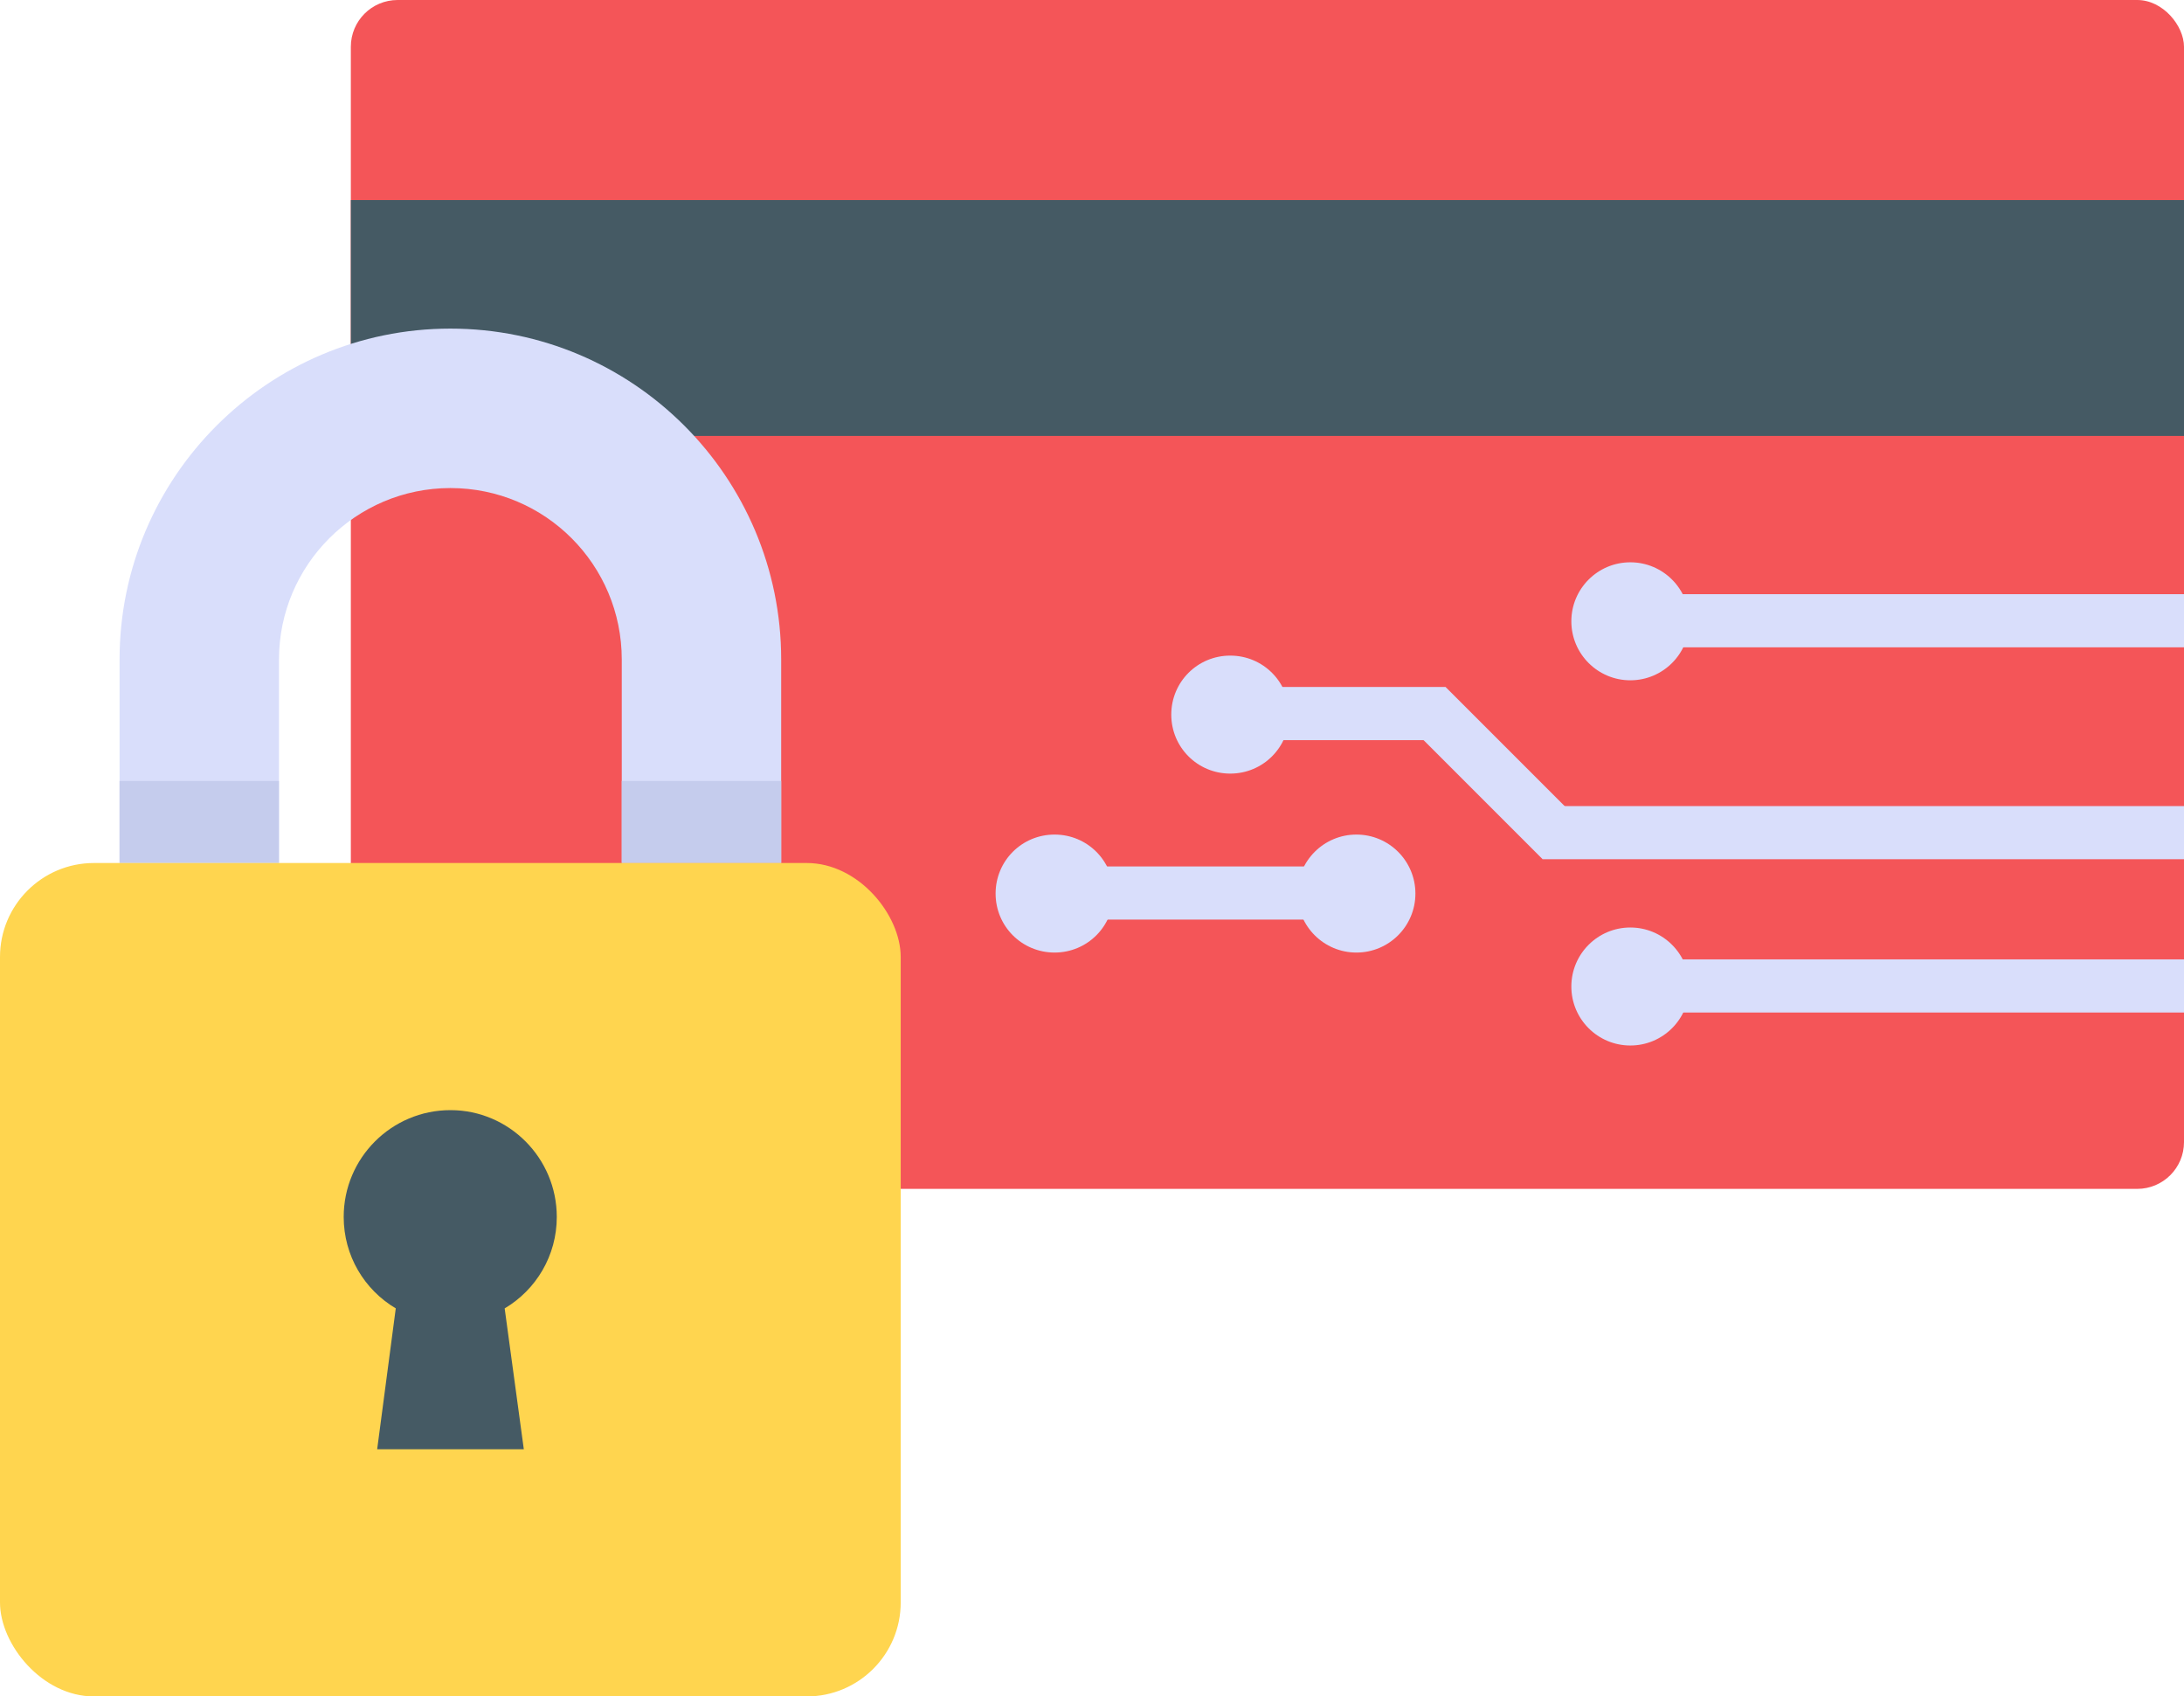 <?xml version="1.0" encoding="UTF-8"?>
<svg id="Layer_2" data-name="Layer 2" xmlns="http://www.w3.org/2000/svg" viewBox="0 0 47.69 37.036">
  <g id="Icons">
    <g id="_180" data-name="180">
      <g>
        <rect x="7.661" width="40.029" height="25.955" rx="1.021" ry="1.021" fill="#f45558"/>
        <rect x="7.661" y="4.368" width="40.029" height="5.149" fill="#455a64"/>
        <g>
          <rect x="36.349" y="12.972" width="11.341" height="1.16" fill="#d9defb"/>
          <circle cx="35.6" cy="13.564" r="1.288" fill="#d9defb"/>
          <rect x="36.349" y="20.945" width="11.341" height="1.16" fill="#d9defb"/>
          <circle cx="35.6" cy="21.537" r="1.288" fill="#d9defb"/>
          <g>
            <rect x="23.776" y="18.916" width="4.987" height="1.16" fill="#d9defb"/>
            <path d="M24.316,19.508c0,.714-.574,1.288-1.288,1.288s-1.288-.574-1.288-1.288.574-1.288,1.288-1.288,1.288.574,1.288,1.288Z" fill="#d9defb"/>
            <circle cx="29.619" cy="19.508" r="1.288" fill="#d9defb"/>
          </g>
          <polygon points="47.69 17.598 47.69 18.758 33.685 18.758 34.042 17.598 47.69 17.598" fill="#d9defb"/>
          <rect x="32.046" y="14.8" width="1.16" height="4.157" transform="translate(-2.379 28.014) rotate(-45)" fill="#d9defb"/>
          <polygon points="31.567 14.998 31.551 16.159 27.394 16.159 27.394 14.998 31.567 14.998" fill="#d9defb"/>
          <path d="M28.152,15.601c0,.714-.574,1.288-1.288,1.288s-1.288-.574-1.288-1.288.574-1.288,1.288-1.288,1.288.574,1.288,1.288Z" fill="#d9defb"/>
        </g>
      </g>
      <g>
        <path d="M17.058,18.841h-3.481v-4.442c0-2.065-1.667-3.744-3.742-3.744-2.064,0-3.743,1.679-3.743,3.744v4.442h-3.481v-4.442c0-3.984,3.241-7.225,7.224-7.225s7.223,3.234,7.223,7.225v4.442Z" fill="#d9defb"/>
        <g>
          <rect x="2.61" y="17.05" width="3.481" height="1.791" fill="#c5cced"/>
          <rect x="13.577" y="17.05" width="3.481" height="1.791" fill="#c5cced"/>
        </g>
        <rect y="18.841" width="19.668" height="18.195" rx="2.052" ry="2.052" fill="#ffd54f"/>
        <path d="M11.02,28.564l.418,3.075h-3.202l.406-3.075c-.685-.406-1.137-1.149-1.137-1.996,0-1.288,1.044-2.332,2.332-2.332,1.276,0,2.321,1.044,2.321,2.332,0,.847-.453,1.59-1.137,1.996Z" fill="#455a64"/>
      </g>
    </g>
  </g>
</svg>
